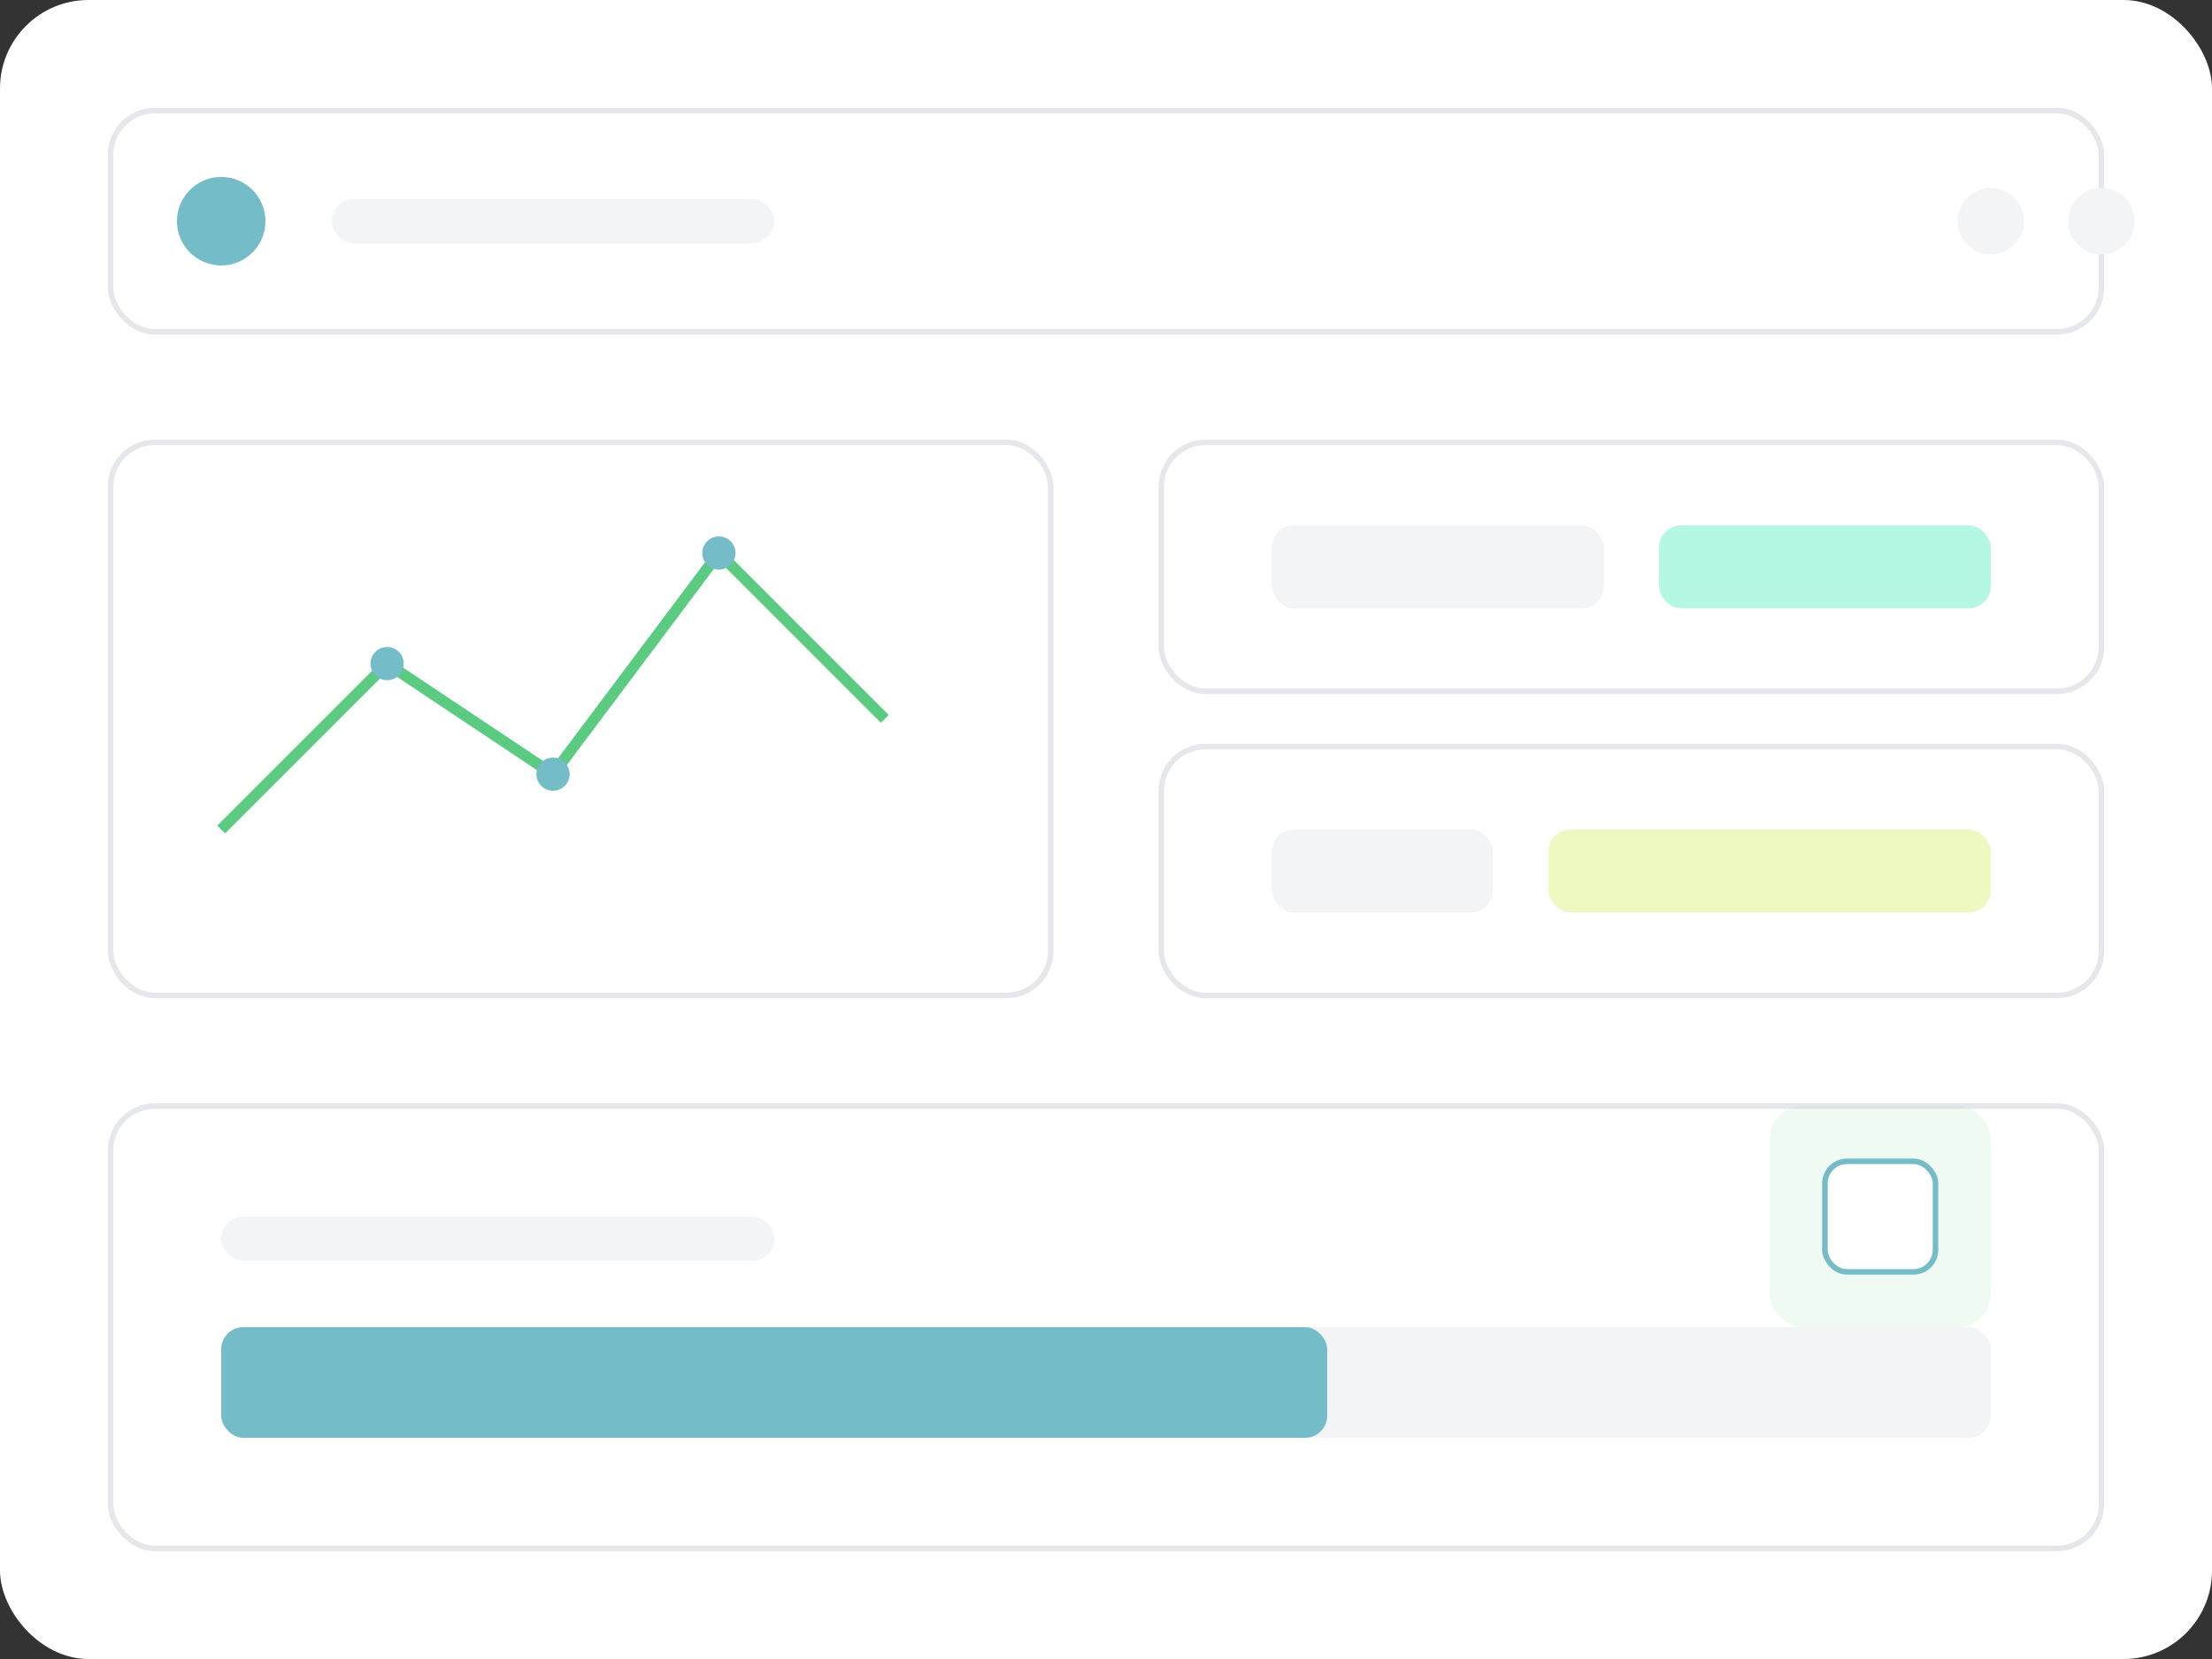 <?xml version="1.0" encoding="UTF-8"?>
<svg width="400" height="300" viewBox="0 0 400 300" fill="none" xmlns="http://www.w3.org/2000/svg">
  <rect x="0" y="0" width="400" height="300" fill="#333333" stroke="none"/>
  <!-- Background Elements -->
  <rect width="400" height="300" fill="#FFFFFF" rx="16"/>
  
  <!-- Dashboard Header -->
  <rect x="20" y="20" width="360" height="40" fill="#FFFFFF" rx="8" stroke="#E5E7EB" stroke-width="1"/>
  <circle cx="40" cy="40" r="8" fill="#74BCC8"/>
  <rect x="60" y="36" width="80" height="8" fill="#F3F4F6" rx="4"/>
  
  <!-- Main Content Area -->
  <rect x="20" y="80" width="170" height="100" fill="#FFFFFF" rx="8" stroke="#E5E7EB" stroke-width="1"/>
  <path d="M40 150 L70 120 L100 140 L130 100 L160 130" stroke="#5BCB81" stroke-width="2" fill="none"/>
  <circle cx="70" cy="120" r="3" fill="#74BCC8"/>
  <circle cx="100" cy="140" r="3" fill="#74BCC8"/>
  <circle cx="130" cy="100" r="3" fill="#74BCC8"/>
  
  <!-- Side Stats -->
  <rect x="210" y="80" width="170" height="45" fill="#FFFFFF" rx="8" stroke="#E5E7EB" stroke-width="1"/>
  <rect x="230" y="95" width="60" height="15" fill="#F3F4F6" rx="4"/>
  <rect x="300" y="95" width="60" height="15" fill="#B4F8E3" rx="4"/>
  
  <rect x="210" y="135" width="170" height="45" fill="#FFFFFF" rx="8" stroke="#E5E7EB" stroke-width="1"/>
  <rect x="230" y="150" width="40" height="15" fill="#F3F4F6" rx="4"/>
  <rect x="280" y="150" width="80" height="15" fill="#EDF9C0" rx="4"/>
  
  <!-- Bottom Section -->
  <rect x="20" y="200" width="360" height="80" fill="#FFFFFF" rx="8" stroke="#E5E7EB" stroke-width="1"/>
  <rect x="40" y="220" width="100" height="8" fill="#F3F4F6" rx="4"/>
  <rect x="40" y="240" width="320" height="20" fill="#F3F4F6" rx="4"/>
  <rect x="40" y="240" width="200" height="20" fill="#74BCC8" rx="4"/>
  
  <!-- Decorative Elements -->
  <circle cx="380" cy="40" r="6" fill="#F3F4F6"/>
  <circle cx="360" cy="40" r="6" fill="#F3F4F6"/>
  
  <!-- Additional Decorative Elements -->
  <rect x="320" y="200" width="40" height="40" fill="#5BCB81" rx="6" opacity="0.1"/>
  <rect x="330" y="210" width="20" height="20" fill="#FFFFFF" rx="4" stroke="#74BCC8" stroke-width="1"/>
</svg> 